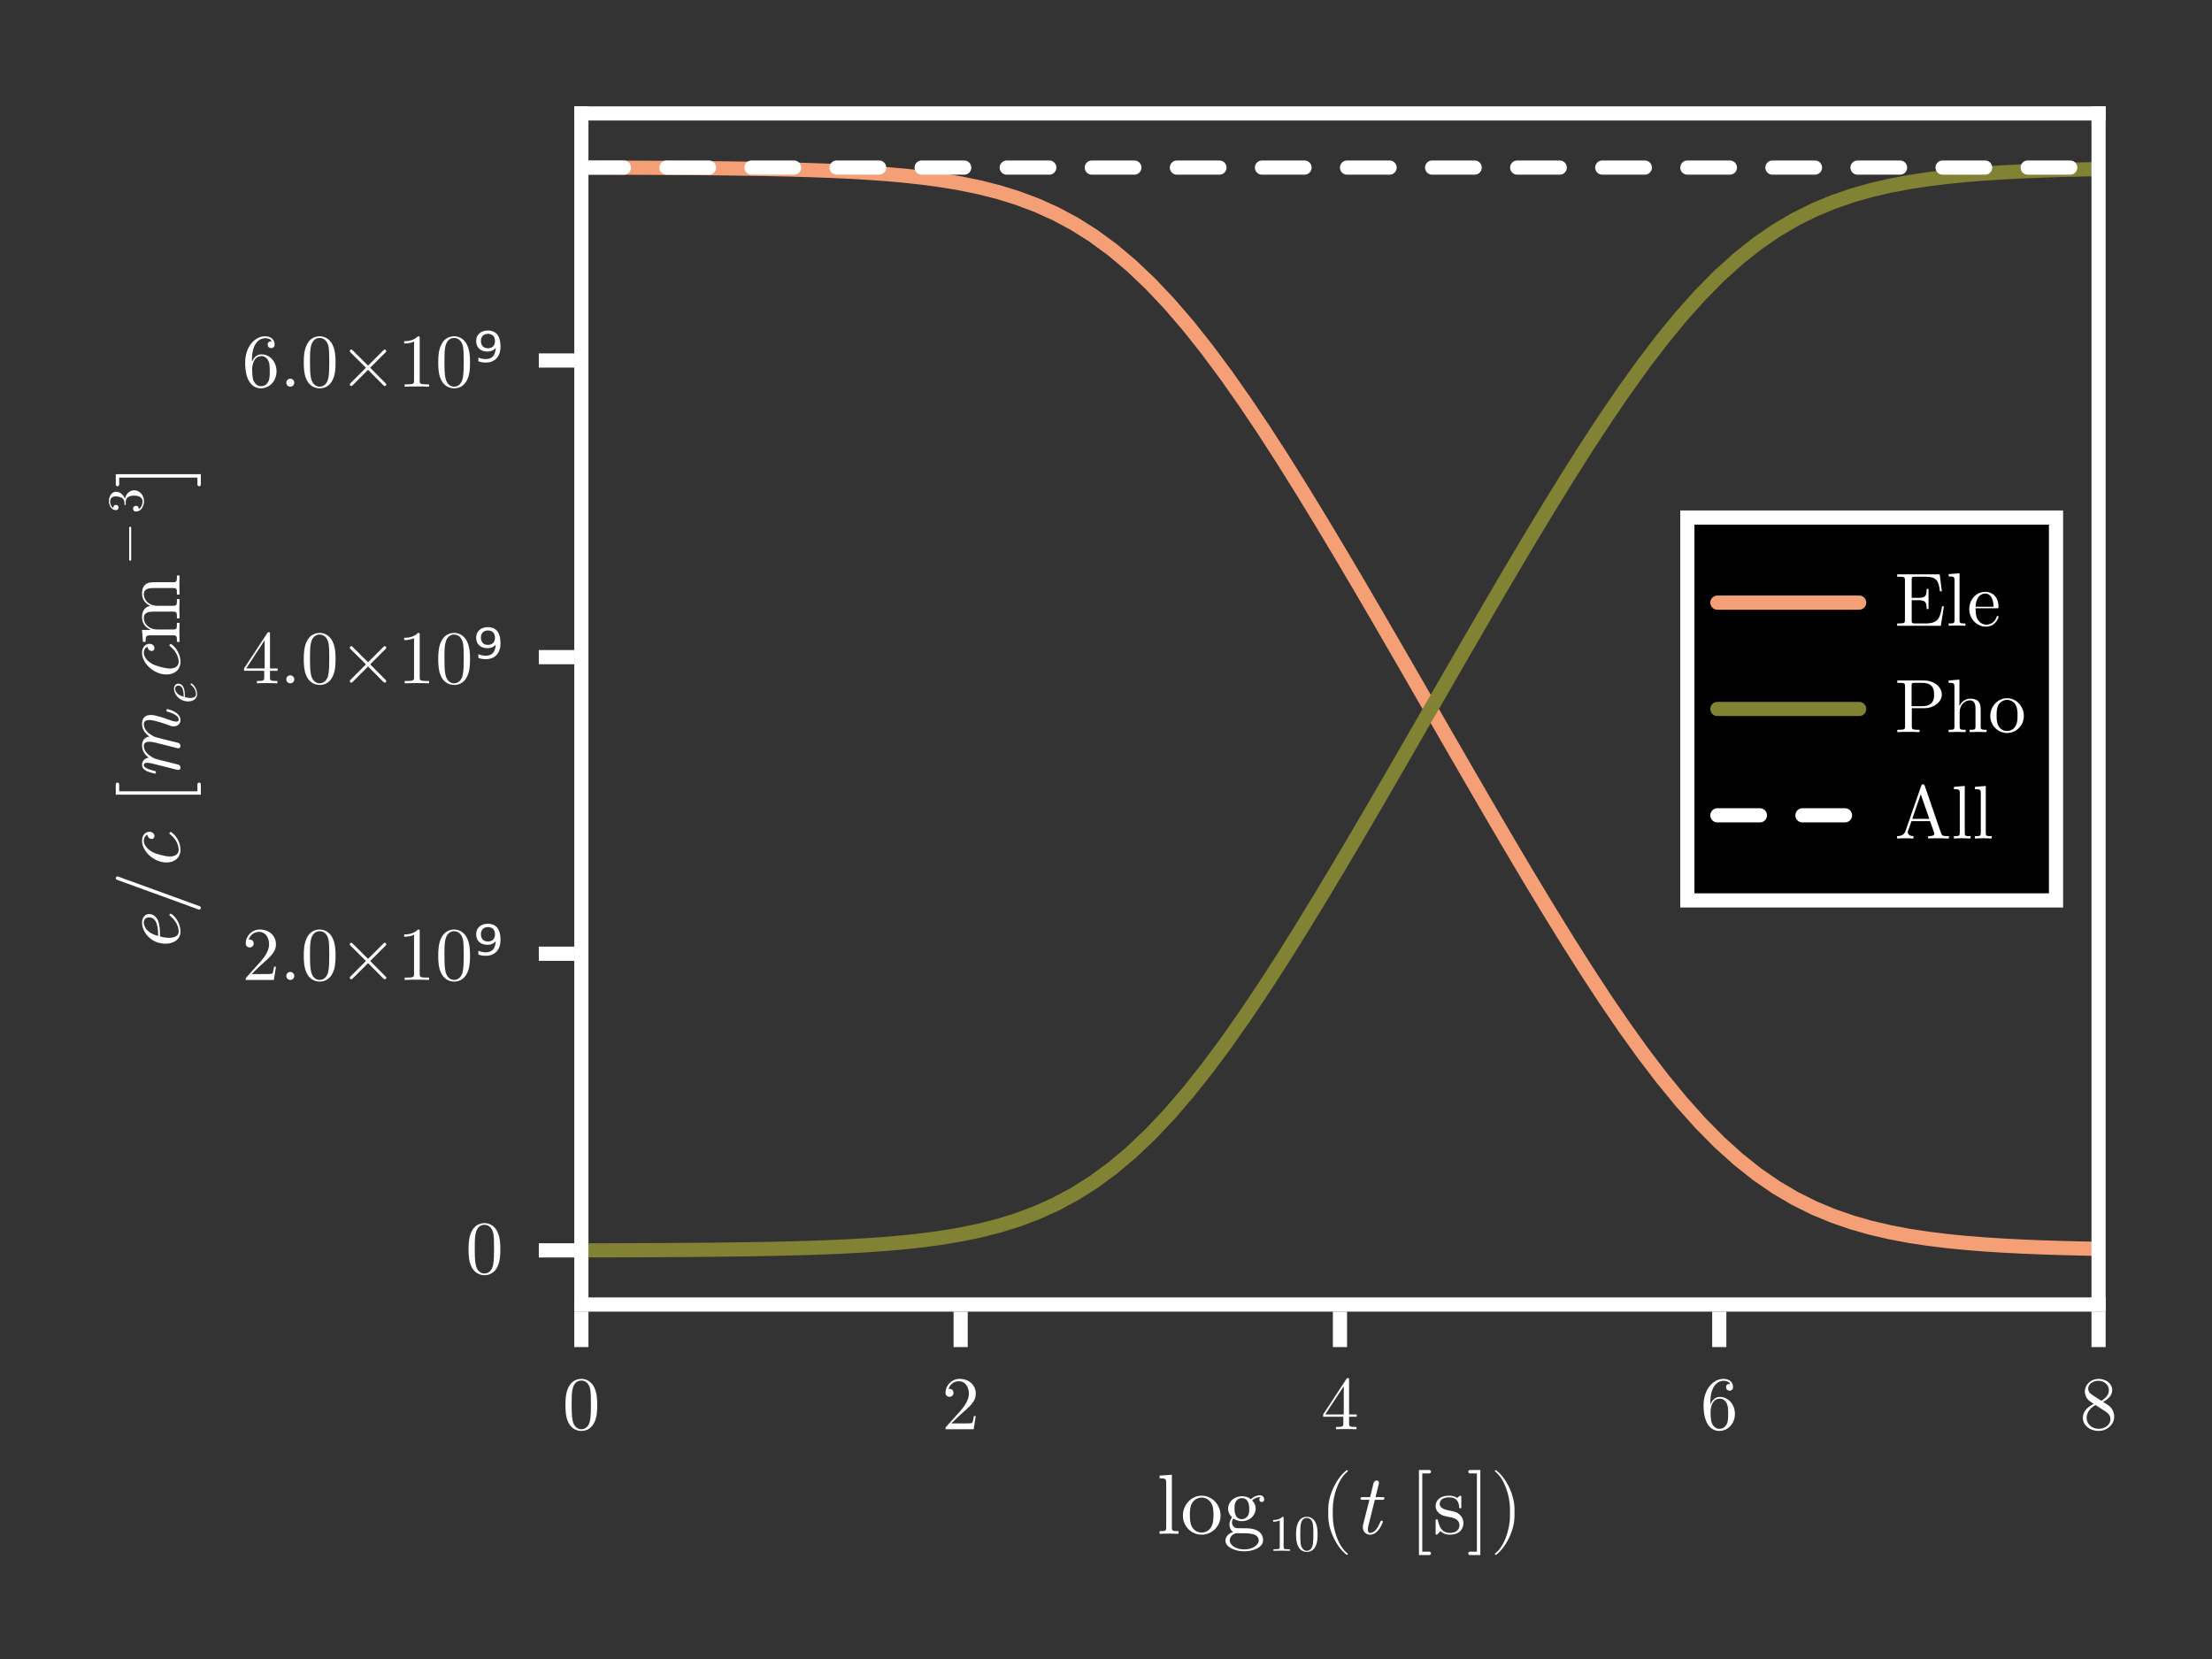 <?xml version="1.0" encoding="UTF-8"?>
<svg xmlns="http://www.w3.org/2000/svg" xmlns:xlink="http://www.w3.org/1999/xlink" width="312" height="234" viewBox="0 0 312 234">
<rect x="0" y="0" width="312" height="234" fill="#333333" stroke="none"/>
<defs>
<g>
<g id="glyph-0-0-24a9e387">
<path d="M 3.062 0 L 3.062 -0.375 C 2.25 -0.375 2.125 -0.375 2.125 -0.906 L 2.125 -8.328 L 0.391 -8.203 L 0.391 -7.828 C 1.234 -7.828 1.328 -7.734 1.328 -7.156 L 1.328 -0.906 C 1.328 -0.375 1.203 -0.375 0.391 -0.375 L 0.391 0 L 1.734 -0.031 Z M 3.062 0 "/>
</g>
<g id="glyph-0-1-24a9e387">
<path d="M 4.312 -1.531 C 4.312 -2.172 3.953 -2.531 3.812 -2.672 C 3.422 -3.062 2.953 -3.156 2.453 -3.25 C 1.781 -3.391 0.969 -3.547 0.969 -4.234 C 0.969 -4.656 1.281 -5.141 2.312 -5.141 C 3.641 -5.141 3.703 -4.062 3.719 -3.703 C 3.734 -3.594 3.859 -3.594 3.859 -3.594 C 4.016 -3.594 4.016 -3.641 4.016 -3.875 L 4.016 -5.094 C 4.016 -5.297 4.016 -5.375 3.891 -5.375 C 3.828 -5.375 3.797 -5.375 3.641 -5.234 C 3.609 -5.188 3.484 -5.078 3.438 -5.047 C 2.984 -5.375 2.5 -5.375 2.312 -5.375 C 0.859 -5.375 0.391 -4.578 0.391 -3.906 C 0.391 -3.484 0.594 -3.141 0.906 -2.875 C 1.297 -2.562 1.625 -2.5 2.5 -2.328 C 2.766 -2.281 3.75 -2.094 3.75 -1.219 C 3.75 -0.609 3.328 -0.125 2.391 -0.125 C 1.375 -0.125 0.953 -0.812 0.719 -1.844 C 0.688 -1.984 0.672 -2.047 0.547 -2.047 C 0.391 -2.047 0.391 -1.953 0.391 -1.734 L 0.391 -0.156 C 0.391 0.047 0.391 0.125 0.531 0.125 C 0.594 0.125 0.594 0.125 0.828 -0.109 C 0.859 -0.125 0.859 -0.156 1.062 -0.391 C 1.594 0.125 2.141 0.125 2.391 0.125 C 3.766 0.125 4.312 -0.672 4.312 -1.531 Z M 4.312 -1.531 "/>
</g>
<g id="glyph-1-0-24a9e387">
<path d="M 5.656 -2.562 C 5.656 -4.109 4.453 -5.375 3 -5.375 C 1.5 -5.375 0.344 -4.062 0.344 -2.562 C 0.344 -1.016 1.578 0.125 2.984 0.125 C 4.438 0.125 5.656 -1.047 5.656 -2.562 Z M 4.656 -2.656 C 4.656 -2.234 4.656 -1.578 4.391 -1.062 C 4.125 -0.516 3.594 -0.172 3 -0.172 C 2.484 -0.172 1.953 -0.422 1.625 -0.969 C 1.328 -1.5 1.328 -2.234 1.328 -2.656 C 1.328 -3.125 1.328 -3.781 1.625 -4.312 C 1.938 -4.859 2.516 -5.109 2.984 -5.109 C 3.516 -5.109 4.031 -4.844 4.344 -4.328 C 4.656 -3.812 4.656 -3.125 4.656 -2.656 Z M 4.656 -2.656 "/>
</g>
<g id="glyph-1-1-24a9e387">
<path d="M 3.984 2.859 C 3.984 2.812 3.953 2.781 3.938 2.766 C 2.688 1.828 1.859 -0.578 1.859 -2.5 L 1.859 -3.5 C 1.859 -5.422 2.688 -7.828 3.938 -8.766 C 3.953 -8.781 3.984 -8.812 3.984 -8.859 C 3.984 -8.922 3.922 -8.969 3.859 -8.969 C 3.844 -8.969 3.812 -8.969 3.797 -8.953 C 2.469 -7.953 1.219 -5.562 1.219 -3.5 L 1.219 -2.5 C 1.219 -0.438 2.469 1.953 3.797 2.953 C 3.812 2.969 3.844 2.969 3.859 2.969 C 3.922 2.969 3.984 2.922 3.984 2.859 Z M 3.984 2.859 "/>
</g>
<g id="glyph-1-2-24a9e387">
</g>
<g id="glyph-1-3-24a9e387">
<path d="M 3.078 2.766 C 3.078 2.625 2.969 2.516 2.828 2.516 L 1.844 2.516 L 1.844 -8.516 L 2.828 -8.516 C 2.969 -8.516 3.078 -8.625 3.078 -8.766 C 3.078 -8.891 2.969 -9 2.828 -9 L 1.375 -9 L 1.375 3 L 2.828 3 C 2.969 3 3.078 2.891 3.078 2.766 Z M 3.078 2.766 "/>
</g>
<g id="glyph-1-4-24a9e387">
<path d="M 1.969 3 L 1.969 -9 L 0.5 -9 C 0.375 -9 0.266 -8.891 0.266 -8.766 C 0.266 -8.625 0.375 -8.516 0.5 -8.516 L 1.484 -8.516 L 1.484 2.516 L 0.5 2.516 C 0.375 2.516 0.266 2.625 0.266 2.766 C 0.266 2.891 0.375 3 0.5 3 Z M 1.969 3 "/>
</g>
<g id="glyph-2-0-24a9e387">
<path d="M 5.812 -4.844 C 5.812 -5.047 5.672 -5.438 5.203 -5.438 C 4.969 -5.438 4.438 -5.359 3.938 -4.875 C 3.438 -5.266 2.922 -5.297 2.656 -5.297 C 1.547 -5.297 0.719 -4.469 0.719 -3.547 C 0.719 -3.031 0.984 -2.562 1.281 -2.312 C 1.125 -2.141 0.906 -1.734 0.906 -1.312 C 0.906 -0.953 1.062 -0.484 1.438 -0.25 C 0.719 -0.047 0.344 0.469 0.344 0.953 C 0.344 1.812 1.531 2.469 2.984 2.469 C 4.406 2.469 5.656 1.859 5.656 0.922 C 5.656 0.5 5.484 -0.109 4.875 -0.438 C 4.234 -0.781 3.547 -0.781 2.812 -0.781 C 2.516 -0.781 1.984 -0.781 1.906 -0.797 C 1.531 -0.844 1.266 -1.219 1.266 -1.594 C 1.266 -1.641 1.266 -1.922 1.469 -2.156 C 1.938 -1.828 2.438 -1.781 2.656 -1.781 C 3.781 -1.781 4.609 -2.609 4.609 -3.547 C 4.609 -3.984 4.422 -4.422 4.109 -4.703 C 4.547 -5.109 4.984 -5.172 5.203 -5.172 C 5.203 -5.172 5.281 -5.172 5.312 -5.156 C 5.188 -5.109 5.125 -4.984 5.125 -4.844 C 5.125 -4.625 5.281 -4.484 5.469 -4.484 C 5.594 -4.484 5.812 -4.578 5.812 -4.844 Z M 3.703 -3.547 C 3.703 -3.234 3.703 -2.844 3.516 -2.547 C 3.422 -2.406 3.141 -2.062 2.656 -2.062 C 1.625 -2.062 1.625 -3.266 1.625 -3.547 C 1.625 -3.859 1.625 -4.25 1.812 -4.547 C 1.906 -4.688 2.188 -5.031 2.656 -5.031 C 3.703 -5.031 3.703 -3.828 3.703 -3.547 Z M 5.031 0.953 C 5.031 1.594 4.172 2.203 3 2.203 C 1.781 2.203 0.953 1.578 0.953 0.953 C 0.953 0.391 1.422 -0.047 1.938 -0.078 L 2.656 -0.078 C 3.688 -0.078 5.031 -0.078 5.031 0.953 Z M 5.031 0.953 "/>
</g>
<g id="glyph-2-1-24a9e387">
<path d="M 3.453 -2.5 L 3.453 -3.5 C 3.453 -5.562 2.203 -7.953 0.875 -8.953 C 0.859 -8.969 0.828 -8.969 0.797 -8.969 C 0.75 -8.969 0.688 -8.922 0.688 -8.859 C 0.688 -8.812 0.703 -8.781 0.734 -8.766 C 1.984 -7.828 2.812 -5.422 2.812 -3.5 L 2.812 -2.5 C 2.812 -0.578 1.984 1.828 0.734 2.766 C 0.703 2.781 0.688 2.812 0.688 2.859 C 0.688 2.922 0.75 2.969 0.797 2.969 C 0.828 2.969 0.859 2.969 0.875 2.953 C 2.203 1.953 3.453 -0.438 3.453 -2.5 Z M 3.453 -2.5 "/>
</g>
<g id="glyph-3-0-24a9e387">
<path d="M 3.016 0 L 3.016 -0.219 L 2.781 -0.219 C 2.141 -0.219 2.125 -0.297 2.125 -0.562 L 2.125 -4.609 C 2.125 -4.781 2.125 -4.797 1.953 -4.797 C 1.5 -4.344 0.875 -4.344 0.641 -4.344 L 0.641 -4.109 C 0.781 -4.109 1.203 -4.109 1.578 -4.297 L 1.578 -0.562 C 1.578 -0.312 1.562 -0.219 0.922 -0.219 L 0.688 -0.219 L 0.688 0 C 0.938 -0.016 1.562 -0.016 1.844 -0.016 C 2.141 -0.016 2.766 -0.016 3.016 0 Z M 3.016 0 "/>
</g>
<g id="glyph-4-0-24a9e387">
<path d="M 3.312 -2.312 C 3.312 -2.875 3.281 -3.453 3.031 -3.984 C 2.688 -4.688 2.109 -4.797 1.797 -4.797 C 1.375 -4.797 0.844 -4.609 0.547 -3.938 C 0.312 -3.438 0.281 -2.875 0.281 -2.312 C 0.281 -1.766 0.312 -1.109 0.609 -0.562 C 0.922 0.016 1.438 0.156 1.797 0.156 C 2.188 0.156 2.734 0 3.047 -0.672 C 3.281 -1.172 3.312 -1.734 3.312 -2.312 Z M 2.719 -2.391 C 2.719 -1.844 2.719 -1.359 2.641 -0.906 C 2.531 -0.219 2.125 0 1.797 0 C 1.516 0 1.094 -0.188 0.953 -0.875 C 0.875 -1.297 0.875 -1.969 0.875 -2.391 C 0.875 -2.859 0.875 -3.328 0.938 -3.719 C 1.078 -4.578 1.609 -4.641 1.797 -4.641 C 2.031 -4.641 2.5 -4.516 2.641 -3.797 C 2.719 -3.391 2.719 -2.844 2.719 -2.391 Z M 2.719 -2.391 "/>
</g>
<g id="glyph-5-0-24a9e387">
<path d="M 4.266 -1.719 C 4.266 -1.844 4.172 -1.844 4.094 -1.844 C 3.953 -1.844 3.953 -1.828 3.859 -1.609 C 3.641 -1.031 3.156 -0.125 2.469 -0.125 C 2.141 -0.125 2.141 -0.438 2.141 -0.625 C 2.141 -0.703 2.141 -0.906 2.234 -1.234 L 3.125 -4.797 L 4.141 -4.797 C 4.344 -4.797 4.469 -4.797 4.469 -5.031 C 4.469 -5.172 4.375 -5.172 4.172 -5.172 L 3.219 -5.172 L 3.656 -6.953 C 3.703 -7.109 3.703 -7.141 3.703 -7.203 C 3.703 -7.453 3.5 -7.516 3.391 -7.516 C 3.078 -7.516 2.969 -7.266 2.922 -7.078 L 2.453 -5.172 L 1.422 -5.172 C 1.219 -5.172 1.094 -5.172 1.094 -4.938 C 1.094 -4.797 1.203 -4.797 1.391 -4.797 L 2.359 -4.797 L 1.484 -1.359 C 1.469 -1.312 1.422 -1.109 1.422 -0.953 C 1.422 -0.344 1.828 0.125 2.453 0.125 C 3.656 0.125 4.266 -1.656 4.266 -1.719 Z M 4.266 -1.719 "/>
</g>
<g id="glyph-6-0-24a9e387">
<path d="M 4.906 -3.422 C 4.906 -4.266 4.859 -5.125 4.484 -5.906 C 3.984 -6.938 3.109 -7.109 2.672 -7.109 C 2.031 -7.109 1.25 -6.828 0.812 -5.844 C 0.469 -5.094 0.422 -4.266 0.422 -3.422 C 0.422 -2.609 0.453 -1.656 0.891 -0.844 C 1.359 0.016 2.141 0.234 2.656 0.234 C 3.234 0.234 4.047 0.016 4.516 -1 C 4.859 -1.734 4.906 -2.578 4.906 -3.422 Z M 4.016 -3.547 C 4.016 -2.75 4.016 -2.016 3.906 -1.328 C 3.75 -0.312 3.141 0 2.656 0 C 2.234 0 1.609 -0.266 1.422 -1.297 C 1.297 -1.938 1.297 -2.906 1.297 -3.547 C 1.297 -4.219 1.297 -4.938 1.391 -5.5 C 1.594 -6.781 2.391 -6.875 2.656 -6.875 C 3.016 -6.875 3.719 -6.688 3.922 -5.625 C 4.016 -5.031 4.016 -4.219 4.016 -3.547 Z M 4.016 -3.547 "/>
</g>
<g id="glyph-6-1-24a9e387">
<path d="M 4.797 -1.859 L 4.531 -1.859 C 4.469 -1.531 4.391 -1.062 4.297 -0.906 C 4.219 -0.828 3.516 -0.828 3.281 -0.828 L 1.359 -0.828 L 2.484 -1.922 C 4.156 -3.391 4.797 -3.969 4.797 -5.031 C 4.797 -6.25 3.828 -7.109 2.531 -7.109 C 1.328 -7.109 0.531 -6.125 0.531 -5.172 C 0.531 -4.578 1.062 -4.578 1.094 -4.578 C 1.281 -4.578 1.656 -4.703 1.656 -5.141 C 1.656 -5.422 1.469 -5.703 1.094 -5.703 C 1 -5.703 0.984 -5.703 0.953 -5.688 C 1.188 -6.375 1.766 -6.781 2.391 -6.781 C 3.359 -6.781 3.828 -5.906 3.828 -5.031 C 3.828 -4.188 3.281 -3.344 2.703 -2.672 L 0.656 -0.391 C 0.531 -0.281 0.531 -0.25 0.531 0 L 4.5 0 Z M 4.797 -1.859 "/>
</g>
<g id="glyph-6-2-24a9e387">
<path d="M 4.875 -1.797 C 4.875 -2.172 4.766 -2.656 4.359 -3.109 C 4.156 -3.328 3.984 -3.438 3.297 -3.859 C 4.062 -4.266 4.594 -4.812 4.594 -5.516 C 4.594 -6.5 3.641 -7.109 2.672 -7.109 C 1.594 -7.109 0.734 -6.312 0.734 -5.328 C 0.734 -5.141 0.75 -4.656 1.203 -4.156 C 1.328 -4.016 1.719 -3.75 1.984 -3.578 C 1.359 -3.266 0.453 -2.672 0.453 -1.609 C 0.453 -0.484 1.531 0.234 2.656 0.234 C 3.859 0.234 4.875 -0.656 4.875 -1.797 Z M 4.125 -5.516 C 4.125 -4.906 3.703 -4.391 3.062 -4.016 L 1.734 -4.875 C 1.25 -5.203 1.203 -5.562 1.203 -5.734 C 1.203 -6.391 1.906 -6.844 2.656 -6.844 C 3.438 -6.844 4.125 -6.281 4.125 -5.516 Z M 4.344 -1.406 C 4.344 -0.625 3.547 -0.062 2.672 -0.062 C 1.75 -0.062 0.984 -0.719 0.984 -1.609 C 0.984 -2.234 1.328 -2.906 2.234 -3.422 L 3.547 -2.578 C 3.844 -2.375 4.344 -2.062 4.344 -1.406 Z M 4.344 -1.406 "/>
</g>
<g id="glyph-6-3-24a9e387">
<path d="M 4.469 0 L 4.469 -0.328 L 4.125 -0.328 C 3.172 -0.328 3.141 -0.453 3.141 -0.844 L 3.141 -6.828 C 3.141 -7.094 3.141 -7.109 2.891 -7.109 C 2.234 -6.422 1.297 -6.422 0.953 -6.422 L 0.953 -6.094 C 1.156 -6.094 1.797 -6.094 2.344 -6.375 L 2.344 -0.844 C 2.344 -0.453 2.312 -0.328 1.359 -0.328 L 1.016 -0.328 L 1.016 0 C 1.391 -0.031 2.312 -0.031 2.75 -0.031 C 3.172 -0.031 4.094 -0.031 4.469 0 Z M 4.469 0 "/>
</g>
<g id="glyph-6-4-24a9e387">
<path d="M 7.656 0 L 7.656 -0.328 L 7.453 -0.328 C 6.812 -0.328 6.672 -0.406 6.547 -0.75 L 4.25 -7.422 C 4.188 -7.562 4.172 -7.641 4 -7.641 C 3.828 -7.641 3.797 -7.578 3.75 -7.422 L 1.531 -1.047 C 1.344 -0.5 0.922 -0.344 0.344 -0.328 L 0.344 0 L 1.438 -0.031 L 2.656 0 L 2.656 -0.328 C 2.125 -0.328 1.859 -0.594 1.859 -0.875 C 1.859 -0.906 1.875 -1.016 1.875 -1.031 L 2.375 -2.438 L 5 -2.438 L 5.578 -0.797 C 5.578 -0.75 5.609 -0.688 5.609 -0.656 C 5.609 -0.328 5 -0.328 4.719 -0.328 L 4.719 0 C 5.094 -0.031 5.844 -0.031 6.25 -0.031 Z M 4.891 -2.766 L 2.484 -2.766 L 3.688 -6.234 Z M 4.891 -2.766 "/>
</g>
<g id="glyph-6-5-24a9e387">
<path d="M 2.719 0 L 2.719 -0.328 C 2 -0.328 1.891 -0.328 1.891 -0.812 L 1.891 -7.406 L 0.359 -7.281 L 0.359 -6.953 C 1.094 -6.953 1.188 -6.891 1.188 -6.359 L 1.188 -0.812 C 1.188 -0.328 1.062 -0.328 0.359 -0.328 L 0.359 0 L 1.531 -0.031 Z M 2.719 0 "/>
</g>
<g id="glyph-7-0-24a9e387">
<path d="M 5.031 -1.766 L 5.031 -2.094 L 3.953 -2.094 L 3.953 -6.953 C 3.953 -7.156 3.953 -7.219 3.781 -7.219 C 3.688 -7.219 3.656 -7.219 3.578 -7.094 L 0.297 -2.094 L 0.297 -1.766 L 3.141 -1.766 L 3.141 -0.828 C 3.141 -0.453 3.109 -0.328 2.328 -0.328 L 2.109 -0.328 L 2.109 0 C 2.547 -0.031 3.094 -0.031 3.547 -0.031 C 3.984 -0.031 4.562 -0.031 5 0 L 5 -0.328 L 4.766 -0.328 C 3.984 -0.328 3.953 -0.453 3.953 -0.828 L 3.953 -1.766 Z M 3.203 -2.094 L 0.594 -2.094 L 3.203 -6.078 Z M 3.203 -2.094 "/>
</g>
<g id="glyph-7-1-24a9e387">
<path d="M 4.875 -2.172 C 4.875 -3.531 3.922 -4.562 2.75 -4.562 C 2.016 -4.562 1.625 -4.016 1.406 -3.5 L 1.406 -3.75 C 1.406 -6.453 2.734 -6.844 3.281 -6.844 C 3.531 -6.844 3.984 -6.781 4.219 -6.406 C 4.062 -6.406 3.625 -6.406 3.625 -5.938 C 3.625 -5.609 3.891 -5.438 4.125 -5.438 C 4.297 -5.438 4.609 -5.531 4.609 -5.953 C 4.609 -6.594 4.141 -7.109 3.25 -7.109 C 1.891 -7.109 0.453 -5.734 0.453 -3.375 C 0.453 -0.516 1.688 0.234 2.672 0.234 C 3.859 0.234 4.875 -0.766 4.875 -2.172 Z M 3.922 -2.188 C 3.922 -1.672 3.922 -1.141 3.734 -0.75 C 3.422 -0.125 2.922 -0.062 2.672 -0.062 C 2 -0.062 1.688 -0.703 1.625 -0.859 C 1.438 -1.359 1.438 -2.219 1.438 -2.406 C 1.438 -3.25 1.766 -4.312 2.734 -4.312 C 2.906 -4.312 3.391 -4.312 3.719 -3.656 C 3.922 -3.25 3.922 -2.703 3.922 -2.188 Z M 3.922 -2.188 "/>
</g>
<g id="glyph-8-0-24a9e387">
<path d="M -1.25 -5.609 C -1.312 -5.609 -1.438 -5.516 -1.438 -5.422 C -1.438 -5.375 -1.422 -5.359 -1.312 -5.266 C -0.188 -4.375 -0.125 -3.312 -0.125 -3.109 C -0.125 -2.328 -0.984 -2.203 -1.453 -2.203 C -1.906 -2.203 -2.453 -2.312 -2.766 -2.406 L -2.766 -2.875 C -2.766 -3.234 -2.812 -4.031 -3.031 -4.609 C -3.422 -5.562 -4.203 -5.562 -4.281 -5.562 C -4.844 -5.562 -5.297 -5.109 -5.297 -4.344 C -5.297 -3.078 -4.094 -1.375 -1.969 -1.375 C -0.891 -1.375 0.125 -1.938 0.125 -3.078 C 0.125 -4.625 -1.062 -5.609 -1.25 -5.609 Z M -4.312 -5.094 C -3.031 -5.094 -3.031 -3.125 -3.031 -2.719 L -3.031 -2.469 C -5 -2.984 -5.047 -4.219 -5.047 -4.344 C -5.047 -4.828 -4.719 -5.094 -4.312 -5.094 Z M -4.312 -5.094 "/>
</g>
<g id="glyph-9-0-24a9e387">
<path d="M -8.766 -5.344 C -8.891 -5.344 -9 -5.234 -9 -5.094 C -9 -4.984 -8.938 -4.906 -8.844 -4.875 L 2.672 -0.688 C 2.703 -0.672 2.734 -0.672 2.766 -0.672 C 2.891 -0.672 3 -0.781 3 -0.906 C 3 -1.016 2.938 -1.109 2.844 -1.141 L -8.672 -5.328 C -8.703 -5.344 -8.734 -5.344 -8.766 -5.344 Z M -8.766 -5.344 "/>
</g>
<g id="glyph-10-0-24a9e387">
<path d="M -1.25 -5.609 C -1.312 -5.609 -1.438 -5.516 -1.438 -5.422 C -1.438 -5.375 -1.422 -5.359 -1.312 -5.266 C -0.188 -4.375 -0.125 -3.312 -0.125 -3.109 C -0.125 -2.453 -0.672 -2.156 -1.375 -2.156 C -2 -2.156 -3.266 -2.484 -3.844 -2.797 C -4.625 -3.234 -5.047 -3.828 -5.047 -4.375 C -5.047 -4.5 -5.016 -5.047 -4.531 -5.219 C -4.453 -4.625 -3.938 -4.625 -3.938 -4.625 C -3.75 -4.625 -3.547 -4.75 -3.547 -5.031 C -3.547 -5.359 -3.812 -5.641 -4.266 -5.641 C -4.859 -5.641 -5.297 -5.125 -5.297 -4.359 C -5.297 -2.875 -3.594 -1.312 -1.844 -1.312 C -0.656 -1.312 0.125 -2.031 0.125 -3.078 C 0.125 -4.625 -1.062 -5.609 -1.25 -5.609 Z M -1.25 -5.609 "/>
</g>
<g id="glyph-11-0-24a9e387">
</g>
<g id="glyph-12-0-24a9e387">
<path d="M 2.766 -3.078 C 2.625 -3.078 2.516 -2.969 2.516 -2.828 L 2.516 -1.844 L -8.516 -1.844 L -8.516 -2.828 C -8.516 -2.969 -8.625 -3.078 -8.766 -3.078 C -8.891 -3.078 -9 -2.969 -9 -2.828 L -9 -1.375 L 3 -1.375 L 3 -2.828 C 3 -2.969 2.891 -3.078 2.766 -3.078 Z M 2.766 -3.078 "/>
</g>
<g id="glyph-13-0-24a9e387">
<path d="M -1.719 -10.109 C -1.844 -10.109 -1.844 -10.016 -1.844 -9.922 C -1.844 -9.766 -1.812 -9.766 -1.625 -9.719 C -1.312 -9.625 -0.125 -9.297 -0.125 -8.609 C -0.125 -8.359 -0.312 -8.344 -0.484 -8.344 C -0.781 -8.344 -1.094 -8.453 -1.375 -8.562 C -2.016 -8.797 -3.359 -9.281 -4.062 -9.281 C -5.062 -9.281 -5.297 -8.594 -5.297 -8.031 C -5.297 -7.188 -4.781 -6.594 -4.25 -6.234 C -5.078 -6.125 -5.297 -5.516 -5.297 -4.969 C -5.297 -4.25 -4.906 -3.656 -4.359 -3.25 C -4.938 -3.172 -5.297 -2.766 -5.297 -2.25 C -5.297 -1.812 -5.031 -1.578 -4.672 -1.375 C -4.188 -1.156 -3.453 -1 -3.453 -1 C -3.344 -1 -3.344 -1.109 -3.344 -1.172 C -3.344 -1.328 -3.344 -1.344 -3.609 -1.406 C -4.453 -1.625 -5.047 -1.844 -5.047 -2.219 C -5.047 -2.531 -4.688 -2.531 -4.562 -2.531 C -4.375 -2.531 -4.141 -2.5 -3.953 -2.453 L -0.344 -1.547 C -0.281 -1.531 -0.219 -1.516 -0.188 -1.516 C -0.047 -1.516 0.125 -1.609 0.125 -1.844 C 0.125 -1.984 0.047 -2.203 -0.188 -2.281 L -2.094 -2.766 C -2.359 -2.812 -2.609 -2.891 -2.875 -2.953 C -3.469 -3.109 -3.484 -3.109 -3.75 -3.25 C -4.344 -3.594 -5.047 -4.109 -5.047 -4.938 C -5.047 -5.5 -4.422 -5.5 -4.25 -5.5 C -3.922 -5.5 -3.578 -5.406 -3.469 -5.391 L -0.344 -4.609 C -0.281 -4.578 -0.219 -4.578 -0.188 -4.578 C -0.047 -4.578 0.125 -4.672 0.125 -4.906 C 0.125 -5.047 0.047 -5.25 -0.188 -5.344 L -2.094 -5.812 C -2.359 -5.875 -2.609 -5.953 -2.875 -6.016 C -3.469 -6.172 -3.484 -6.172 -3.75 -6.312 C -4.344 -6.656 -5.047 -7.172 -5.047 -8 C -5.047 -8.562 -4.422 -8.562 -4.25 -8.562 C -3.5 -8.562 -2.078 -8.031 -1.594 -7.859 C -1.188 -7.703 -1.078 -7.672 -0.828 -7.672 C -0.297 -7.672 0.125 -8 0.125 -8.578 C 0.125 -9.703 -1.656 -10.109 -1.719 -10.109 Z M -1.719 -10.109 "/>
</g>
<g id="glyph-14-0-24a9e387">
<path d="M -0.75 -3.375 C -0.781 -3.375 -0.859 -3.312 -0.859 -3.25 C -0.859 -3.234 -0.859 -3.219 -0.781 -3.156 C -0.109 -2.625 -0.078 -1.984 -0.078 -1.859 C -0.078 -1.391 -0.594 -1.312 -0.875 -1.312 C -1.141 -1.312 -1.469 -1.391 -1.656 -1.438 L -1.656 -1.719 C -1.656 -1.938 -1.688 -2.422 -1.828 -2.766 C -2.047 -3.328 -2.516 -3.328 -2.578 -3.328 C -2.906 -3.328 -3.188 -3.062 -3.188 -2.609 C -3.188 -1.844 -2.453 -0.828 -1.188 -0.828 C -0.531 -0.828 0.078 -1.172 0.078 -1.844 C 0.078 -2.766 -0.641 -3.375 -0.75 -3.375 Z M -2.578 -3.062 C -1.828 -3.062 -1.828 -1.875 -1.828 -1.641 L -1.828 -1.484 C -3 -1.797 -3.031 -2.531 -3.031 -2.609 C -3.031 -2.891 -2.828 -3.062 -2.578 -3.062 Z M -2.578 -3.062 "/>
</g>
<g id="glyph-15-0-24a9e387">
<path d="M -1.25 -5.609 C -1.312 -5.609 -1.438 -5.516 -1.438 -5.422 C -1.438 -5.375 -1.422 -5.359 -1.312 -5.266 C -0.188 -4.375 -0.125 -3.312 -0.125 -3.109 C -0.125 -2.453 -0.672 -2.156 -1.375 -2.156 C -2 -2.156 -3.266 -2.484 -3.844 -2.797 C -4.625 -3.234 -5.047 -3.828 -5.047 -4.375 C -5.047 -4.5 -5.016 -5.047 -4.531 -5.219 C -4.453 -4.625 -3.938 -4.625 -3.938 -4.625 C -3.75 -4.625 -3.547 -4.75 -3.547 -5.031 C -3.547 -5.359 -3.812 -5.641 -4.266 -5.641 C -4.859 -5.641 -5.297 -5.125 -5.297 -4.359 C -5.297 -2.875 -3.594 -1.312 -1.844 -1.312 C -0.656 -1.312 0.125 -2.031 0.125 -3.078 C 0.125 -4.625 -1.062 -5.609 -1.25 -5.609 Z M -1.25 -5.609 "/>
</g>
<g id="glyph-16-0-24a9e387">
<path d="M 0 -9.75 L -0.375 -9.75 C -0.375 -9.125 -0.375 -8.828 -0.734 -8.812 L -3.031 -8.812 C -4.062 -8.812 -4.422 -8.812 -4.859 -8.453 C -5.062 -8.281 -5.297 -7.891 -5.297 -7.188 C -5.297 -6.188 -4.578 -5.656 -4.125 -5.453 C -5.172 -5.281 -5.297 -4.391 -5.297 -3.859 C -5.297 -2.969 -4.781 -2.406 -4.047 -2.078 L -5.297 -2.078 L -5.172 -0.391 L -4.797 -0.391 C -4.797 -1.219 -4.719 -1.312 -4.125 -1.312 L -0.906 -1.312 C -0.375 -1.312 -0.375 -1.188 -0.375 -0.391 L 0 -0.391 L -0.031 -1.734 L 0 -3.078 L -0.375 -3.078 C -0.375 -2.281 -0.375 -2.141 -0.906 -2.141 L -3.125 -2.141 C -4.375 -2.141 -5.047 -3 -5.047 -3.766 C -5.047 -4.531 -4.391 -4.656 -3.703 -4.656 L -0.906 -4.656 C -0.375 -4.656 -0.375 -4.531 -0.375 -3.719 L 0 -3.719 L -0.031 -5.078 L 0 -6.422 L -0.375 -6.422 C -0.375 -5.609 -0.375 -5.484 -0.906 -5.484 L -3.125 -5.484 C -4.375 -5.484 -5.047 -6.344 -5.047 -7.109 C -5.047 -7.859 -4.391 -7.984 -3.703 -7.984 L -0.906 -7.984 C -0.375 -7.984 -0.375 -7.859 -0.375 -7.062 L 0 -7.062 L -0.031 -8.406 Z M 0 -9.75 "/>
</g>
<g id="glyph-17-0-24a9e387">
<path d="M -1.797 -5.203 C -1.875 -5.203 -1.938 -5.141 -1.938 -5.062 L -1.938 -0.547 C -1.938 -0.469 -1.875 -0.406 -1.797 -0.406 C -1.719 -0.406 -1.656 -0.469 -1.656 -0.547 L -1.656 -5.062 C -1.656 -5.141 -1.719 -5.203 -1.797 -5.203 Z M -1.797 -5.203 "/>
</g>
<g id="glyph-17-1-24a9e387">
<path d="M -1.234 -3.297 C -1.828 -3.297 -2.391 -2.844 -2.531 -2.094 C -2.734 -2.672 -3.234 -3.094 -3.797 -3.094 C -4.391 -3.094 -4.797 -2.469 -4.797 -1.766 C -4.797 -1.047 -4.359 -0.5 -3.812 -0.5 C -3.578 -0.5 -3.438 -0.656 -3.438 -0.859 C -3.438 -1.094 -3.594 -1.234 -3.812 -1.234 C -4.172 -1.234 -4.172 -0.891 -4.172 -0.781 C -4.531 -1.016 -4.625 -1.484 -4.625 -1.75 C -4.625 -2.031 -4.453 -2.438 -3.812 -2.438 C -3.719 -2.438 -3.312 -2.422 -2.984 -2.234 C -2.641 -2.016 -2.625 -1.766 -2.609 -1.594 C -2.609 -1.531 -2.594 -1.359 -2.594 -1.312 C -2.578 -1.25 -2.578 -1.203 -2.5 -1.203 C -2.422 -1.203 -2.422 -1.25 -2.422 -1.375 L -2.422 -1.688 C -2.422 -2.281 -1.938 -2.547 -1.234 -2.547 C -0.25 -2.547 -0.047 -2.047 -0.047 -1.734 C -0.047 -1.422 -0.172 -0.891 -0.594 -0.641 C -0.547 -0.891 -0.719 -1.109 -0.984 -1.109 C -1.25 -1.109 -1.391 -0.922 -1.391 -0.703 C -1.391 -0.531 -1.297 -0.297 -0.969 -0.297 C -0.312 -0.297 0.156 -0.969 0.156 -1.75 C 0.156 -2.641 -0.5 -3.297 -1.234 -3.297 Z M -1.234 -3.297 "/>
</g>
<g id="glyph-18-0-24a9e387">
<path d="M 3 -1.969 L -9 -1.969 L -9 -0.5 C -9 -0.375 -8.891 -0.266 -8.766 -0.266 C -8.625 -0.266 -8.516 -0.375 -8.516 -0.5 L -8.516 -1.484 L 2.516 -1.484 L 2.516 -0.5 C 2.516 -0.375 2.625 -0.266 2.766 -0.266 C 2.891 -0.266 3 -0.375 3 -0.5 Z M 3 -1.969 "/>
</g>
<g id="glyph-19-0-24a9e387">
<path d="M 4.797 -1.859 L 4.531 -1.859 C 4.469 -1.531 4.391 -1.062 4.297 -0.906 C 4.219 -0.828 3.516 -0.828 3.281 -0.828 L 1.359 -0.828 L 2.484 -1.922 C 4.156 -3.391 4.797 -3.969 4.797 -5.031 C 4.797 -6.25 3.828 -7.109 2.531 -7.109 C 1.328 -7.109 0.531 -6.125 0.531 -5.172 C 0.531 -4.578 1.062 -4.578 1.094 -4.578 C 1.281 -4.578 1.656 -4.703 1.656 -5.141 C 1.656 -5.422 1.469 -5.703 1.094 -5.703 C 1 -5.703 0.984 -5.703 0.953 -5.688 C 1.188 -6.375 1.766 -6.781 2.391 -6.781 C 3.359 -6.781 3.828 -5.906 3.828 -5.031 C 3.828 -4.188 3.281 -3.344 2.703 -2.672 L 0.656 -0.391 C 0.531 -0.281 0.531 -0.25 0.531 0 L 4.5 0 Z M 4.797 -1.859 "/>
</g>
<g id="glyph-19-1-24a9e387">
<path d="M 6.656 -0.156 C 6.75 -0.234 6.75 -0.375 6.656 -0.453 L 4.453 -2.672 L 6.656 -4.875 C 6.75 -4.969 6.75 -5.094 6.656 -5.172 C 6.578 -5.266 6.453 -5.266 6.359 -5.172 L 4.156 -2.969 L 1.938 -5.172 C 1.859 -5.266 1.719 -5.266 1.641 -5.172 C 1.562 -5.094 1.562 -4.969 1.641 -4.875 L 3.859 -2.672 L 1.641 -0.453 C 1.562 -0.375 1.562 -0.234 1.641 -0.156 C 1.719 -0.078 1.859 -0.078 1.938 -0.156 L 4.156 -2.375 L 6.359 -0.156 C 6.453 -0.078 6.578 -0.078 6.656 -0.156 Z M 6.656 -0.156 "/>
</g>
<g id="glyph-19-2-24a9e387">
<path d="M 5.031 -1.766 L 5.031 -2.094 L 3.953 -2.094 L 3.953 -6.953 C 3.953 -7.156 3.953 -7.219 3.781 -7.219 C 3.688 -7.219 3.656 -7.219 3.578 -7.094 L 0.297 -2.094 L 0.297 -1.766 L 3.141 -1.766 L 3.141 -0.828 C 3.141 -0.453 3.109 -0.328 2.328 -0.328 L 2.109 -0.328 L 2.109 0 C 2.547 -0.031 3.094 -0.031 3.547 -0.031 C 3.984 -0.031 4.562 -0.031 5 0 L 5 -0.328 L 4.766 -0.328 C 3.984 -0.328 3.953 -0.453 3.953 -0.828 L 3.953 -1.766 Z M 3.203 -2.094 L 0.594 -2.094 L 3.203 -6.078 Z M 3.203 -2.094 "/>
</g>
<g id="glyph-19-3-24a9e387">
<path d="M 4.875 -2.172 C 4.875 -3.531 3.922 -4.562 2.75 -4.562 C 2.016 -4.562 1.625 -4.016 1.406 -3.5 L 1.406 -3.75 C 1.406 -6.453 2.734 -6.844 3.281 -6.844 C 3.531 -6.844 3.984 -6.781 4.219 -6.406 C 4.062 -6.406 3.625 -6.406 3.625 -5.938 C 3.625 -5.609 3.891 -5.438 4.125 -5.438 C 4.297 -5.438 4.609 -5.531 4.609 -5.953 C 4.609 -6.594 4.141 -7.109 3.25 -7.109 C 1.891 -7.109 0.453 -5.734 0.453 -3.375 C 0.453 -0.516 1.688 0.234 2.672 0.234 C 3.859 0.234 4.875 -0.766 4.875 -2.172 Z M 3.922 -2.188 C 3.922 -1.672 3.922 -1.141 3.734 -0.75 C 3.422 -0.125 2.922 -0.062 2.672 -0.062 C 2 -0.062 1.688 -0.703 1.625 -0.859 C 1.438 -1.359 1.438 -2.219 1.438 -2.406 C 1.438 -3.25 1.766 -4.312 2.734 -4.312 C 2.906 -4.312 3.391 -4.312 3.719 -3.656 C 3.922 -3.25 3.922 -2.703 3.922 -2.188 Z M 3.922 -2.188 "/>
</g>
<g id="glyph-20-0-24a9e387">
<path d="M 2.047 -0.562 C 2.047 -0.875 1.797 -1.125 1.484 -1.125 C 1.172 -1.125 0.922 -0.875 0.922 -0.562 C 0.922 -0.25 1.172 0 1.484 0 C 1.797 0 2.047 -0.25 2.047 -0.562 Z M 2.047 -0.562 "/>
</g>
<g id="glyph-20-1-24a9e387">
<path d="M 4.906 -3.422 C 4.906 -4.266 4.859 -5.125 4.484 -5.906 C 3.984 -6.938 3.109 -7.109 2.672 -7.109 C 2.031 -7.109 1.25 -6.828 0.812 -5.844 C 0.469 -5.094 0.422 -4.266 0.422 -3.422 C 0.422 -2.609 0.453 -1.656 0.891 -0.844 C 1.359 0.016 2.141 0.234 2.656 0.234 C 3.234 0.234 4.047 0.016 4.516 -1 C 4.859 -1.734 4.906 -2.578 4.906 -3.422 Z M 4.016 -3.547 C 4.016 -2.75 4.016 -2.016 3.906 -1.328 C 3.75 -0.312 3.141 0 2.656 0 C 2.234 0 1.609 -0.266 1.422 -1.297 C 1.297 -1.938 1.297 -2.906 1.297 -3.547 C 1.297 -4.219 1.297 -4.938 1.391 -5.5 C 1.594 -6.781 2.391 -6.875 2.656 -6.875 C 3.016 -6.875 3.719 -6.688 3.922 -5.625 C 4.016 -5.031 4.016 -4.219 4.016 -3.547 Z M 4.016 -3.547 "/>
</g>
<g id="glyph-21-0-24a9e387">
<path d="M 0.75 -3.578 L 0.75 -4.109 C 0.926 -4.035 1.098 -3.984 1.266 -3.953 C 1.441 -3.91 1.613 -3.891 1.781 -3.891 C 2.227 -3.891 2.57 -4.02 2.812 -4.281 C 3.039 -4.539 3.172 -4.941 3.203 -5.484 C 3.086 -5.316 2.926 -5.188 2.719 -5.094 C 2.52 -5 2.301 -4.953 2.062 -4.953 C 1.562 -4.953 1.164 -5.082 0.875 -5.344 C 0.582 -5.613 0.438 -5.977 0.438 -6.438 C 0.438 -6.883 0.586 -7.242 0.891 -7.516 C 1.191 -7.785 1.594 -7.922 2.094 -7.922 C 2.676 -7.922 3.117 -7.727 3.422 -7.344 C 3.723 -6.957 3.875 -6.395 3.875 -5.656 C 3.875 -4.969 3.691 -4.422 3.328 -4.016 C 2.953 -3.609 2.445 -3.406 1.812 -3.406 C 1.645 -3.406 1.473 -3.414 1.297 -3.438 C 1.117 -3.469 0.938 -3.516 0.75 -3.578 Z M 2.094 -5.422 C 2.406 -5.422 2.648 -5.508 2.828 -5.688 C 3.004 -5.875 3.094 -6.125 3.094 -6.438 C 3.094 -6.75 3.004 -7 2.828 -7.188 C 2.648 -7.363 2.406 -7.453 2.094 -7.453 C 1.801 -7.453 1.562 -7.363 1.375 -7.188 C 1.195 -7 1.109 -6.75 1.109 -6.438 C 1.109 -6.125 1.195 -5.875 1.375 -5.688 C 1.551 -5.508 1.789 -5.422 2.094 -5.422 Z M 2.094 -5.422 "/>
</g>
<g id="glyph-22-0-24a9e387">
<path d="M 6.953 -2.75 L 6.688 -2.75 C 6.422 -1.109 6.172 -0.328 4.344 -0.328 L 2.922 -0.328 C 2.422 -0.328 2.406 -0.406 2.406 -0.75 L 2.406 -3.609 L 3.359 -3.609 C 4.391 -3.609 4.516 -3.266 4.516 -2.359 L 4.781 -2.359 L 4.781 -5.188 L 4.516 -5.188 C 4.516 -4.266 4.391 -3.938 3.359 -3.938 L 2.406 -3.938 L 2.406 -6.5 C 2.406 -6.844 2.422 -6.922 2.922 -6.922 L 4.297 -6.922 C 5.938 -6.922 6.219 -6.344 6.391 -4.859 L 6.656 -4.859 L 6.359 -7.25 L 0.359 -7.25 L 0.359 -6.922 L 0.609 -6.922 C 1.438 -6.922 1.453 -6.812 1.453 -6.422 L 1.453 -0.828 C 1.453 -0.453 1.438 -0.328 0.609 -0.328 L 0.359 -0.328 L 0.359 0 L 6.516 0 Z M 6.953 -2.75 "/>
</g>
<g id="glyph-22-1-24a9e387">
<path d="M 2.719 0 L 2.719 -0.328 C 2 -0.328 1.891 -0.328 1.891 -0.812 L 1.891 -7.406 L 0.359 -7.281 L 0.359 -6.953 C 1.094 -6.953 1.188 -6.891 1.188 -6.359 L 1.188 -0.812 C 1.188 -0.328 1.062 -0.328 0.359 -0.328 L 0.359 0 L 1.531 -0.031 Z M 2.719 0 "/>
</g>
<g id="glyph-22-2-24a9e387">
<path d="M 4.422 -1.266 C 4.422 -1.375 4.344 -1.391 4.297 -1.391 C 4.188 -1.391 4.172 -1.328 4.156 -1.25 C 3.781 -0.156 2.812 -0.156 2.703 -0.156 C 2.172 -0.156 1.75 -0.469 1.5 -0.859 C 1.188 -1.375 1.188 -2.078 1.188 -2.469 L 4.156 -2.469 C 4.391 -2.469 4.422 -2.469 4.422 -2.688 C 4.422 -3.75 3.859 -4.781 2.516 -4.781 C 1.281 -4.781 0.297 -3.688 0.297 -2.344 C 0.297 -0.922 1.422 0.125 2.641 0.125 C 3.953 0.125 4.422 -1.062 4.422 -1.266 Z M 3.719 -2.688 L 1.188 -2.688 C 1.266 -4.281 2.156 -4.547 2.516 -4.547 C 3.625 -4.547 3.719 -3.109 3.719 -2.688 Z M 3.719 -2.688 "/>
</g>
<g id="glyph-22-3-24a9e387">
<path d="M 6.656 -5.297 C 6.656 -6.344 5.609 -7.281 4.141 -7.281 L 0.375 -7.281 L 0.375 -6.953 L 0.625 -6.953 C 1.453 -6.953 1.469 -6.844 1.469 -6.453 L 1.469 -0.828 C 1.469 -0.453 1.453 -0.328 0.625 -0.328 L 0.375 -0.328 L 0.375 0 C 0.75 -0.031 1.531 -0.031 1.938 -0.031 C 2.344 -0.031 3.141 -0.031 3.516 0 L 3.516 -0.328 L 3.266 -0.328 C 2.438 -0.328 2.422 -0.453 2.422 -0.828 L 2.422 -3.375 L 4.219 -3.375 C 5.5 -3.375 6.656 -4.234 6.656 -5.297 Z M 5.562 -5.297 C 5.562 -4.797 5.562 -3.656 3.859 -3.656 L 2.391 -3.656 L 2.391 -6.531 C 2.391 -6.891 2.406 -6.953 2.906 -6.953 L 3.859 -6.953 C 5.562 -6.953 5.562 -5.828 5.562 -5.297 Z M 5.562 -5.297 "/>
</g>
<g id="glyph-22-4-24a9e387">
<path d="M 5.703 0 L 5.703 -0.328 C 5.156 -0.328 4.891 -0.328 4.875 -0.656 L 4.875 -2.688 C 4.875 -3.609 4.875 -3.938 4.547 -4.328 C 4.391 -4.5 4.047 -4.719 3.422 -4.719 C 2.531 -4.719 2.062 -4.078 1.891 -3.688 L 1.875 -3.688 L 1.875 -7.406 L 0.344 -7.281 L 0.344 -6.953 C 1.094 -6.953 1.172 -6.891 1.172 -6.359 L 1.172 -0.812 C 1.172 -0.328 1.062 -0.328 0.344 -0.328 L 0.344 0 L 1.547 -0.031 L 2.75 0 L 2.75 -0.328 C 2.031 -0.328 1.906 -0.328 1.906 -0.812 L 1.906 -2.781 C 1.906 -3.891 2.672 -4.484 3.344 -4.484 C 4.016 -4.484 4.141 -3.906 4.141 -3.297 L 4.141 -0.812 C 4.141 -0.328 4.016 -0.328 3.312 -0.328 L 3.312 0 L 4.516 -0.031 Z M 5.703 0 "/>
</g>
<g id="glyph-22-5-24a9e387">
<path d="M 5.031 -2.281 C 5.031 -3.656 3.953 -4.781 2.672 -4.781 C 1.328 -4.781 0.297 -3.625 0.297 -2.281 C 0.297 -0.906 1.406 0.125 2.656 0.125 C 3.953 0.125 5.031 -0.922 5.031 -2.281 Z M 4.141 -2.375 C 4.141 -1.984 4.141 -1.406 3.906 -0.938 C 3.672 -0.453 3.203 -0.156 2.672 -0.156 C 2.203 -0.156 1.734 -0.375 1.453 -0.859 C 1.188 -1.328 1.188 -1.984 1.188 -2.375 C 1.188 -2.781 1.188 -3.359 1.438 -3.828 C 1.734 -4.328 2.234 -4.547 2.656 -4.547 C 3.125 -4.547 3.578 -4.312 3.859 -3.859 C 4.141 -3.391 4.141 -2.781 4.141 -2.375 Z M 4.141 -2.375 "/>
</g>
</g>
<clipPath id="clip-0-24a9e387">
<path clip-rule="nonzero" d="M 82 22 L 296 22 L 296 178 L 82 178 Z M 82 22 "/>
</clipPath>
<clipPath id="clip-1-24a9e387">
<path clip-rule="nonzero" d="M 82 22 L 296 22 L 296 25 L 82 25 Z M 82 22 "/>
</clipPath>
</defs>
<g fill="rgb(100%, 100%, 100%)" fill-opacity="1">
<use xlink:href="#glyph-0-0-24a9e387" x="163.166" y="216.339"/>
</g>
<g fill="rgb(100%, 100%, 100%)" fill-opacity="1">
<use xlink:href="#glyph-1-0-24a9e387" x="166.502" y="216.339"/>
</g>
<g fill="rgb(100%, 100%, 100%)" fill-opacity="1">
<use xlink:href="#glyph-2-0-24a9e387" x="172.502" y="216.339"/>
</g>
<g fill="rgb(100%, 100%, 100%)" fill-opacity="1">
<use xlink:href="#glyph-3-0-24a9e387" x="178.93" y="218.739"/>
</g>
<g fill="rgb(100%, 100%, 100%)" fill-opacity="1">
<use xlink:href="#glyph-4-0-24a9e387" x="182.53" y="218.739"/>
</g>
<g fill="rgb(100%, 100%, 100%)" fill-opacity="1">
<use xlink:href="#glyph-1-1-24a9e387" x="186.13" y="216.339"/>
</g>
<g fill="rgb(100%, 100%, 100%)" fill-opacity="1">
<use xlink:href="#glyph-5-0-24a9e387" x="190.798" y="216.339"/>
</g>
<g fill="rgb(100%, 100%, 100%)" fill-opacity="1">
<use xlink:href="#glyph-1-2-24a9e387" x="194.782" y="216.339"/>
</g>
<g fill="rgb(100%, 100%, 100%)" fill-opacity="1">
<use xlink:href="#glyph-1-3-24a9e387" x="198.766" y="216.339"/>
</g>
<g fill="rgb(100%, 100%, 100%)" fill-opacity="1">
<use xlink:href="#glyph-0-1-24a9e387" x="202.102" y="216.339"/>
</g>
<g fill="rgb(100%, 100%, 100%)" fill-opacity="1">
<use xlink:href="#glyph-1-4-24a9e387" x="206.83" y="216.339"/>
</g>
<g fill="rgb(100%, 100%, 100%)" fill-opacity="1">
<use xlink:href="#glyph-2-1-24a9e387" x="210.166" y="216.339"/>
</g>
<g fill="rgb(100%, 100%, 100%)" fill-opacity="1">
<use xlink:href="#glyph-6-0-24a9e387" x="79.333" y="201.597"/>
</g>
<g fill="rgb(100%, 100%, 100%)" fill-opacity="1">
<use xlink:href="#glyph-6-1-24a9e387" x="132.833" y="201.597"/>
</g>
<g fill="rgb(100%, 100%, 100%)" fill-opacity="1">
<use xlink:href="#glyph-7-0-24a9e387" x="186.333" y="201.597"/>
</g>
<g fill="rgb(100%, 100%, 100%)" fill-opacity="1">
<use xlink:href="#glyph-7-1-24a9e387" x="239.833" y="201.597"/>
</g>
<g fill="rgb(100%, 100%, 100%)" fill-opacity="1">
<use xlink:href="#glyph-6-2-24a9e387" x="293.333" y="201.597"/>
</g>
<g fill="rgb(100%, 100%, 100%)" fill-opacity="1">
<use xlink:href="#glyph-8-0-24a9e387" x="25.33" y="134.484"/>
</g>
<g fill="rgb(100%, 100%, 100%)" fill-opacity="1">
<use xlink:href="#glyph-9-0-24a9e387" x="25.33" y="128.964"/>
</g>
<g fill="rgb(100%, 100%, 100%)" fill-opacity="1">
<use xlink:href="#glyph-10-0-24a9e387" x="25.33" y="122.964"/>
</g>
<g fill="rgb(100%, 100%, 100%)" fill-opacity="1">
<use xlink:href="#glyph-11-0-24a9e387" x="25.33" y="117.444"/>
</g>
<g fill="rgb(100%, 100%, 100%)" fill-opacity="1">
<use xlink:href="#glyph-12-0-24a9e387" x="25.33" y="113.46"/>
</g>
<g fill="rgb(100%, 100%, 100%)" fill-opacity="1">
<use xlink:href="#glyph-13-0-24a9e387" x="25.33" y="110.124"/>
</g>
<g fill="rgb(100%, 100%, 100%)" fill-opacity="1">
<use xlink:href="#glyph-14-0-24a9e387" x="27.73" y="99.761"/>
</g>
<g fill="rgb(100%, 100%, 100%)" fill-opacity="1">
<use xlink:href="#glyph-15-0-24a9e387" x="25.33" y="96.449"/>
</g>
<g fill="rgb(100%, 100%, 100%)" fill-opacity="1">
<use xlink:href="#glyph-16-0-24a9e387" x="25.33" y="90.929"/>
</g>
<g fill="rgb(100%, 100%, 100%)" fill-opacity="1">
<use xlink:href="#glyph-17-0-24a9e387" x="20.158" y="79.493"/>
</g>
<g fill="rgb(100%, 100%, 100%)" fill-opacity="1">
<use xlink:href="#glyph-17-1-24a9e387" x="20.158" y="72.452"/>
</g>
<g fill="rgb(100%, 100%, 100%)" fill-opacity="1">
<use xlink:href="#glyph-18-0-24a9e387" x="25.33" y="68.852"/>
</g>
<g fill="rgb(100%, 100%, 100%)" fill-opacity="1">
<use xlink:href="#glyph-6-0-24a9e387" x="65.667" y="179.628"/>
</g>
<g fill="rgb(100%, 100%, 100%)" fill-opacity="1">
<use xlink:href="#glyph-19-0-24a9e387" x="34.127" y="138.218"/>
</g>
<g fill="rgb(100%, 100%, 100%)" fill-opacity="1">
<use xlink:href="#glyph-20-0-24a9e387" x="39.46" y="138.218"/>
</g>
<g fill="rgb(100%, 100%, 100%)" fill-opacity="1">
<use xlink:href="#glyph-20-1-24a9e387" x="42.425" y="138.218"/>
</g>
<g fill="rgb(100%, 100%, 100%)" fill-opacity="1">
<use xlink:href="#glyph-19-1-24a9e387" x="47.759" y="138.218"/>
</g>
<g fill="rgb(100%, 100%, 100%)" fill-opacity="1">
<use xlink:href="#glyph-6-3-24a9e387" x="56.057" y="138.218"/>
</g>
<g fill="rgb(100%, 100%, 100%)" fill-opacity="1">
<use xlink:href="#glyph-20-1-24a9e387" x="61.391" y="138.218"/>
</g>
<g fill="rgb(100%, 100%, 100%)" fill-opacity="1">
<use xlink:href="#glyph-21-0-24a9e387" x="66.724" y="138.218"/>
</g>
<g fill="rgb(100%, 100%, 100%)" fill-opacity="1">
<use xlink:href="#glyph-19-2-24a9e387" x="34.127" y="96.38"/>
</g>
<g fill="rgb(100%, 100%, 100%)" fill-opacity="1">
<use xlink:href="#glyph-20-0-24a9e387" x="39.46" y="96.38"/>
</g>
<g fill="rgb(100%, 100%, 100%)" fill-opacity="1">
<use xlink:href="#glyph-20-1-24a9e387" x="42.425" y="96.38"/>
</g>
<g fill="rgb(100%, 100%, 100%)" fill-opacity="1">
<use xlink:href="#glyph-19-1-24a9e387" x="47.759" y="96.38"/>
</g>
<g fill="rgb(100%, 100%, 100%)" fill-opacity="1">
<use xlink:href="#glyph-6-3-24a9e387" x="56.057" y="96.38"/>
</g>
<g fill="rgb(100%, 100%, 100%)" fill-opacity="1">
<use xlink:href="#glyph-20-1-24a9e387" x="61.391" y="96.38"/>
</g>
<g fill="rgb(100%, 100%, 100%)" fill-opacity="1">
<use xlink:href="#glyph-21-0-24a9e387" x="66.724" y="96.38"/>
</g>
<g fill="rgb(100%, 100%, 100%)" fill-opacity="1">
<use xlink:href="#glyph-19-3-24a9e387" x="34.127" y="54.541"/>
</g>
<g fill="rgb(100%, 100%, 100%)" fill-opacity="1">
<use xlink:href="#glyph-20-0-24a9e387" x="39.46" y="54.541"/>
</g>
<g fill="rgb(100%, 100%, 100%)" fill-opacity="1">
<use xlink:href="#glyph-20-1-24a9e387" x="42.425" y="54.541"/>
</g>
<g fill="rgb(100%, 100%, 100%)" fill-opacity="1">
<use xlink:href="#glyph-19-1-24a9e387" x="47.759" y="54.541"/>
</g>
<g fill="rgb(100%, 100%, 100%)" fill-opacity="1">
<use xlink:href="#glyph-6-3-24a9e387" x="56.057" y="54.541"/>
</g>
<g fill="rgb(100%, 100%, 100%)" fill-opacity="1">
<use xlink:href="#glyph-20-1-24a9e387" x="61.391" y="54.541"/>
</g>
<g fill="rgb(100%, 100%, 100%)" fill-opacity="1">
<use xlink:href="#glyph-21-0-24a9e387" x="66.724" y="54.541"/>
</g>
<g clip-path="url(#clip-0-24a9e387)">
<path fill="none" stroke-width="2" stroke-linecap="round" stroke-linejoin="round" stroke="rgb(95.395%, 62.343%, 45.862%)" stroke-opacity="1" stroke-miterlimit="2" d="M 82 23.637 L 82.535 23.637 L 84.676 23.641 L 87.352 23.648 L 90.023 23.66 L 92.699 23.672 L 95.375 23.688 L 98.051 23.707 L 100.727 23.73 L 103.398 23.762 L 106.074 23.801 L 108.75 23.848 L 111.426 23.91 L 114.102 23.984 L 116.773 24.082 L 119.449 24.199 L 122.125 24.352 L 124.801 24.539 L 127.477 24.773 L 130.148 25.062 L 132.824 25.426 L 135.5 25.875 L 138.176 26.426 L 140.852 27.105 L 143.523 27.934 L 146.199 28.938 L 148.875 30.141 L 151.551 31.574 L 154.227 33.262 L 156.898 35.223 L 159.574 37.469 L 162.25 40.012 L 164.926 42.84 L 167.602 45.949 L 170.273 49.316 L 172.949 52.918 L 175.625 56.73 L 178.301 60.723 L 180.977 64.867 L 183.648 69.145 L 186.324 73.523 L 189 77.988 L 191.676 82.516 L 194.352 87.098 L 197.023 91.711 L 199.699 96.348 L 205.051 105.637 L 207.727 110.266 L 210.398 114.863 L 213.074 119.426 L 215.75 123.93 L 218.426 128.355 L 221.102 132.695 L 223.773 136.914 L 226.449 140.996 L 229.125 144.914 L 231.801 148.641 L 234.477 152.145 L 237.148 155.402 L 239.824 158.395 L 242.5 161.102 L 245.176 163.516 L 247.852 165.641 L 250.523 167.48 L 253.199 169.055 L 255.875 170.387 L 258.551 171.5 L 261.227 172.426 L 263.898 173.184 L 266.574 173.805 L 269.25 174.312 L 271.926 174.719 L 274.602 175.051 L 277.273 175.312 L 279.949 175.527 L 282.625 175.695 L 285.301 175.832 L 287.977 175.941 L 290.648 176.027 L 293.324 176.094 L 296 176.148 "/>
<path fill="none" stroke-width="2" stroke-linecap="round" stroke-linejoin="round" stroke="rgb(50.975%, 50.785%, 20.51%)" stroke-opacity="1" stroke-miterlimit="2" d="M 82 176.363 L 82.535 176.363 L 84.676 176.359 L 87.352 176.352 L 90.023 176.34 L 92.699 176.328 L 95.375 176.312 L 98.051 176.293 L 100.727 176.27 L 103.398 176.238 L 106.074 176.199 L 108.75 176.152 L 111.426 176.09 L 114.102 176.016 L 116.773 175.918 L 119.449 175.801 L 122.125 175.648 L 124.801 175.461 L 127.477 175.227 L 130.148 174.938 L 132.824 174.574 L 135.5 174.125 L 138.176 173.574 L 140.852 172.895 L 143.523 172.066 L 146.199 171.062 L 148.875 169.859 L 151.551 168.426 L 154.227 166.738 L 156.898 164.777 L 159.574 162.531 L 162.25 159.988 L 164.926 157.16 L 167.602 154.051 L 170.273 150.684 L 172.949 147.082 L 175.625 143.27 L 178.301 139.277 L 180.977 135.133 L 183.648 130.855 L 186.324 126.477 L 189 122.012 L 191.676 117.484 L 194.352 112.902 L 197.023 108.289 L 199.699 103.652 L 205.051 94.363 L 207.727 89.734 L 210.398 85.137 L 213.074 80.574 L 215.75 76.07 L 218.426 71.645 L 221.102 67.305 L 223.773 63.086 L 226.449 59.004 L 229.125 55.086 L 231.801 51.359 L 234.477 47.855 L 237.148 44.598 L 239.824 41.605 L 242.5 38.898 L 245.176 36.484 L 247.852 34.359 L 250.523 32.52 L 253.199 30.945 L 255.875 29.613 L 258.551 28.5 L 261.227 27.574 L 263.898 26.816 L 266.574 26.195 L 269.25 25.688 L 271.926 25.281 L 274.602 24.949 L 277.273 24.688 L 279.949 24.473 L 282.625 24.305 L 285.301 24.168 L 287.977 24.059 L 290.648 23.973 L 293.324 23.906 L 296 23.852 "/>
</g>
<g clip-path="url(#clip-1-24a9e387)">
<path fill="none" stroke-width="2" stroke-linecap="round" stroke-linejoin="round" stroke="rgb(100%, 100%, 100%)" stroke-opacity="1" stroke-dasharray="6 6" stroke-miterlimit="2" d="M 82 23.637 L 296 23.637 "/>
</g>
<path fill-rule="nonzero" fill="rgb(0%, 0%, 0%)" fill-opacity="1" stroke-width="2" stroke-linecap="butt" stroke-linejoin="miter" stroke="rgb(100%, 100%, 100%)" stroke-opacity="1" stroke-miterlimit="2" d="M 238 127 L 290 127 L 290 73 L 238 73 Z M 238 127 "/>
<path fill="none" stroke-width="2" stroke-linecap="butt" stroke-linejoin="miter" stroke="rgb(100%, 100%, 100%)" stroke-opacity="1" stroke-miterlimit="1.155" d="M 82 185 L 82 190 "/>
<path fill="none" stroke-width="2" stroke-linecap="butt" stroke-linejoin="miter" stroke="rgb(100%, 100%, 100%)" stroke-opacity="1" stroke-miterlimit="1.155" d="M 135.5 185 L 135.5 190 "/>
<path fill="none" stroke-width="2" stroke-linecap="butt" stroke-linejoin="miter" stroke="rgb(100%, 100%, 100%)" stroke-opacity="1" stroke-miterlimit="1.155" d="M 189 185 L 189 190 "/>
<path fill="none" stroke-width="2" stroke-linecap="butt" stroke-linejoin="miter" stroke="rgb(100%, 100%, 100%)" stroke-opacity="1" stroke-miterlimit="1.155" d="M 242.5 185 L 242.5 190 "/>
<path fill="none" stroke-width="2" stroke-linecap="butt" stroke-linejoin="miter" stroke="rgb(100%, 100%, 100%)" stroke-opacity="1" stroke-miterlimit="1.155" d="M 296 185 L 296 190 "/>
<path fill="none" stroke-width="2" stroke-linecap="butt" stroke-linejoin="miter" stroke="rgb(100%, 100%, 100%)" stroke-opacity="1" stroke-miterlimit="1.155" d="M 81 176.363 L 76 176.363 "/>
<path fill="none" stroke-width="2" stroke-linecap="butt" stroke-linejoin="miter" stroke="rgb(100%, 100%, 100%)" stroke-opacity="1" stroke-miterlimit="1.155" d="M 81 134.523 L 76 134.523 "/>
<path fill="none" stroke-width="2" stroke-linecap="butt" stroke-linejoin="miter" stroke="rgb(100%, 100%, 100%)" stroke-opacity="1" stroke-miterlimit="1.155" d="M 81 92.688 L 76 92.688 "/>
<path fill="none" stroke-width="2" stroke-linecap="butt" stroke-linejoin="miter" stroke="rgb(100%, 100%, 100%)" stroke-opacity="1" stroke-miterlimit="1.155" d="M 81 50.848 L 76 50.848 "/>
<path fill="none" stroke-width="2" stroke-linecap="round" stroke-linejoin="round" stroke="rgb(95.395%, 62.343%, 45.862%)" stroke-opacity="1" stroke-miterlimit="2" d="M 242.234 85 L 262.234 85 "/>
<path fill="none" stroke-width="2" stroke-linecap="round" stroke-linejoin="round" stroke="rgb(50.975%, 50.785%, 20.51%)" stroke-opacity="1" stroke-miterlimit="2" d="M 242.234 100 L 262.234 100 "/>
<path fill="none" stroke-width="2" stroke-linecap="round" stroke-linejoin="round" stroke="rgb(100%, 100%, 100%)" stroke-opacity="1" stroke-dasharray="6 6" stroke-miterlimit="2" d="M 242.234 115 L 262.234 115 "/>
<g fill="rgb(100%, 100%, 100%)" fill-opacity="1">
<use xlink:href="#glyph-22-0-24a9e387" x="267.236" y="88.264"/>
</g>
<g fill="rgb(100%, 100%, 100%)" fill-opacity="1">
<use xlink:href="#glyph-22-1-24a9e387" x="274.5" y="88.264"/>
</g>
<g fill="rgb(100%, 100%, 100%)" fill-opacity="1">
<use xlink:href="#glyph-22-2-24a9e387" x="277.465" y="88.264"/>
</g>
<g fill="rgb(100%, 100%, 100%)" fill-opacity="1">
<use xlink:href="#glyph-22-3-24a9e387" x="267.236" y="103.264"/>
</g>
<g fill="rgb(100%, 100%, 100%)" fill-opacity="1">
<use xlink:href="#glyph-22-4-24a9e387" x="274.5" y="103.264"/>
</g>
<g fill="rgb(100%, 100%, 100%)" fill-opacity="1">
<use xlink:href="#glyph-22-5-24a9e387" x="280.431" y="103.264"/>
</g>
<g fill="rgb(100%, 100%, 100%)" fill-opacity="1">
<use xlink:href="#glyph-6-4-24a9e387" x="267.236" y="118.264"/>
</g>
<g fill="rgb(100%, 100%, 100%)" fill-opacity="1">
<use xlink:href="#glyph-6-5-24a9e387" x="275.236" y="118.264"/>
</g>
<g fill="rgb(100%, 100%, 100%)" fill-opacity="1">
<use xlink:href="#glyph-6-5-24a9e387" x="278.201" y="118.264"/>
</g>
<path fill="none" stroke-width="2" stroke-linecap="butt" stroke-linejoin="miter" stroke="rgb(100%, 100%, 100%)" stroke-opacity="1" stroke-miterlimit="1.155" d="M 81 184 L 297 184 "/>
<path fill="none" stroke-width="2" stroke-linecap="butt" stroke-linejoin="miter" stroke="rgb(100%, 100%, 100%)" stroke-opacity="1" stroke-miterlimit="1.155" d="M 82 185 L 82 15 "/>
<path fill="none" stroke-width="2" stroke-linecap="butt" stroke-linejoin="miter" stroke="rgb(100%, 100%, 100%)" stroke-opacity="1" stroke-miterlimit="1.155" d="M 81 16 L 297 16 "/>
<path fill="none" stroke-width="2" stroke-linecap="butt" stroke-linejoin="miter" stroke="rgb(100%, 100%, 100%)" stroke-opacity="1" stroke-miterlimit="1.155" d="M 296 185 L 296 15 "/>
</svg>
